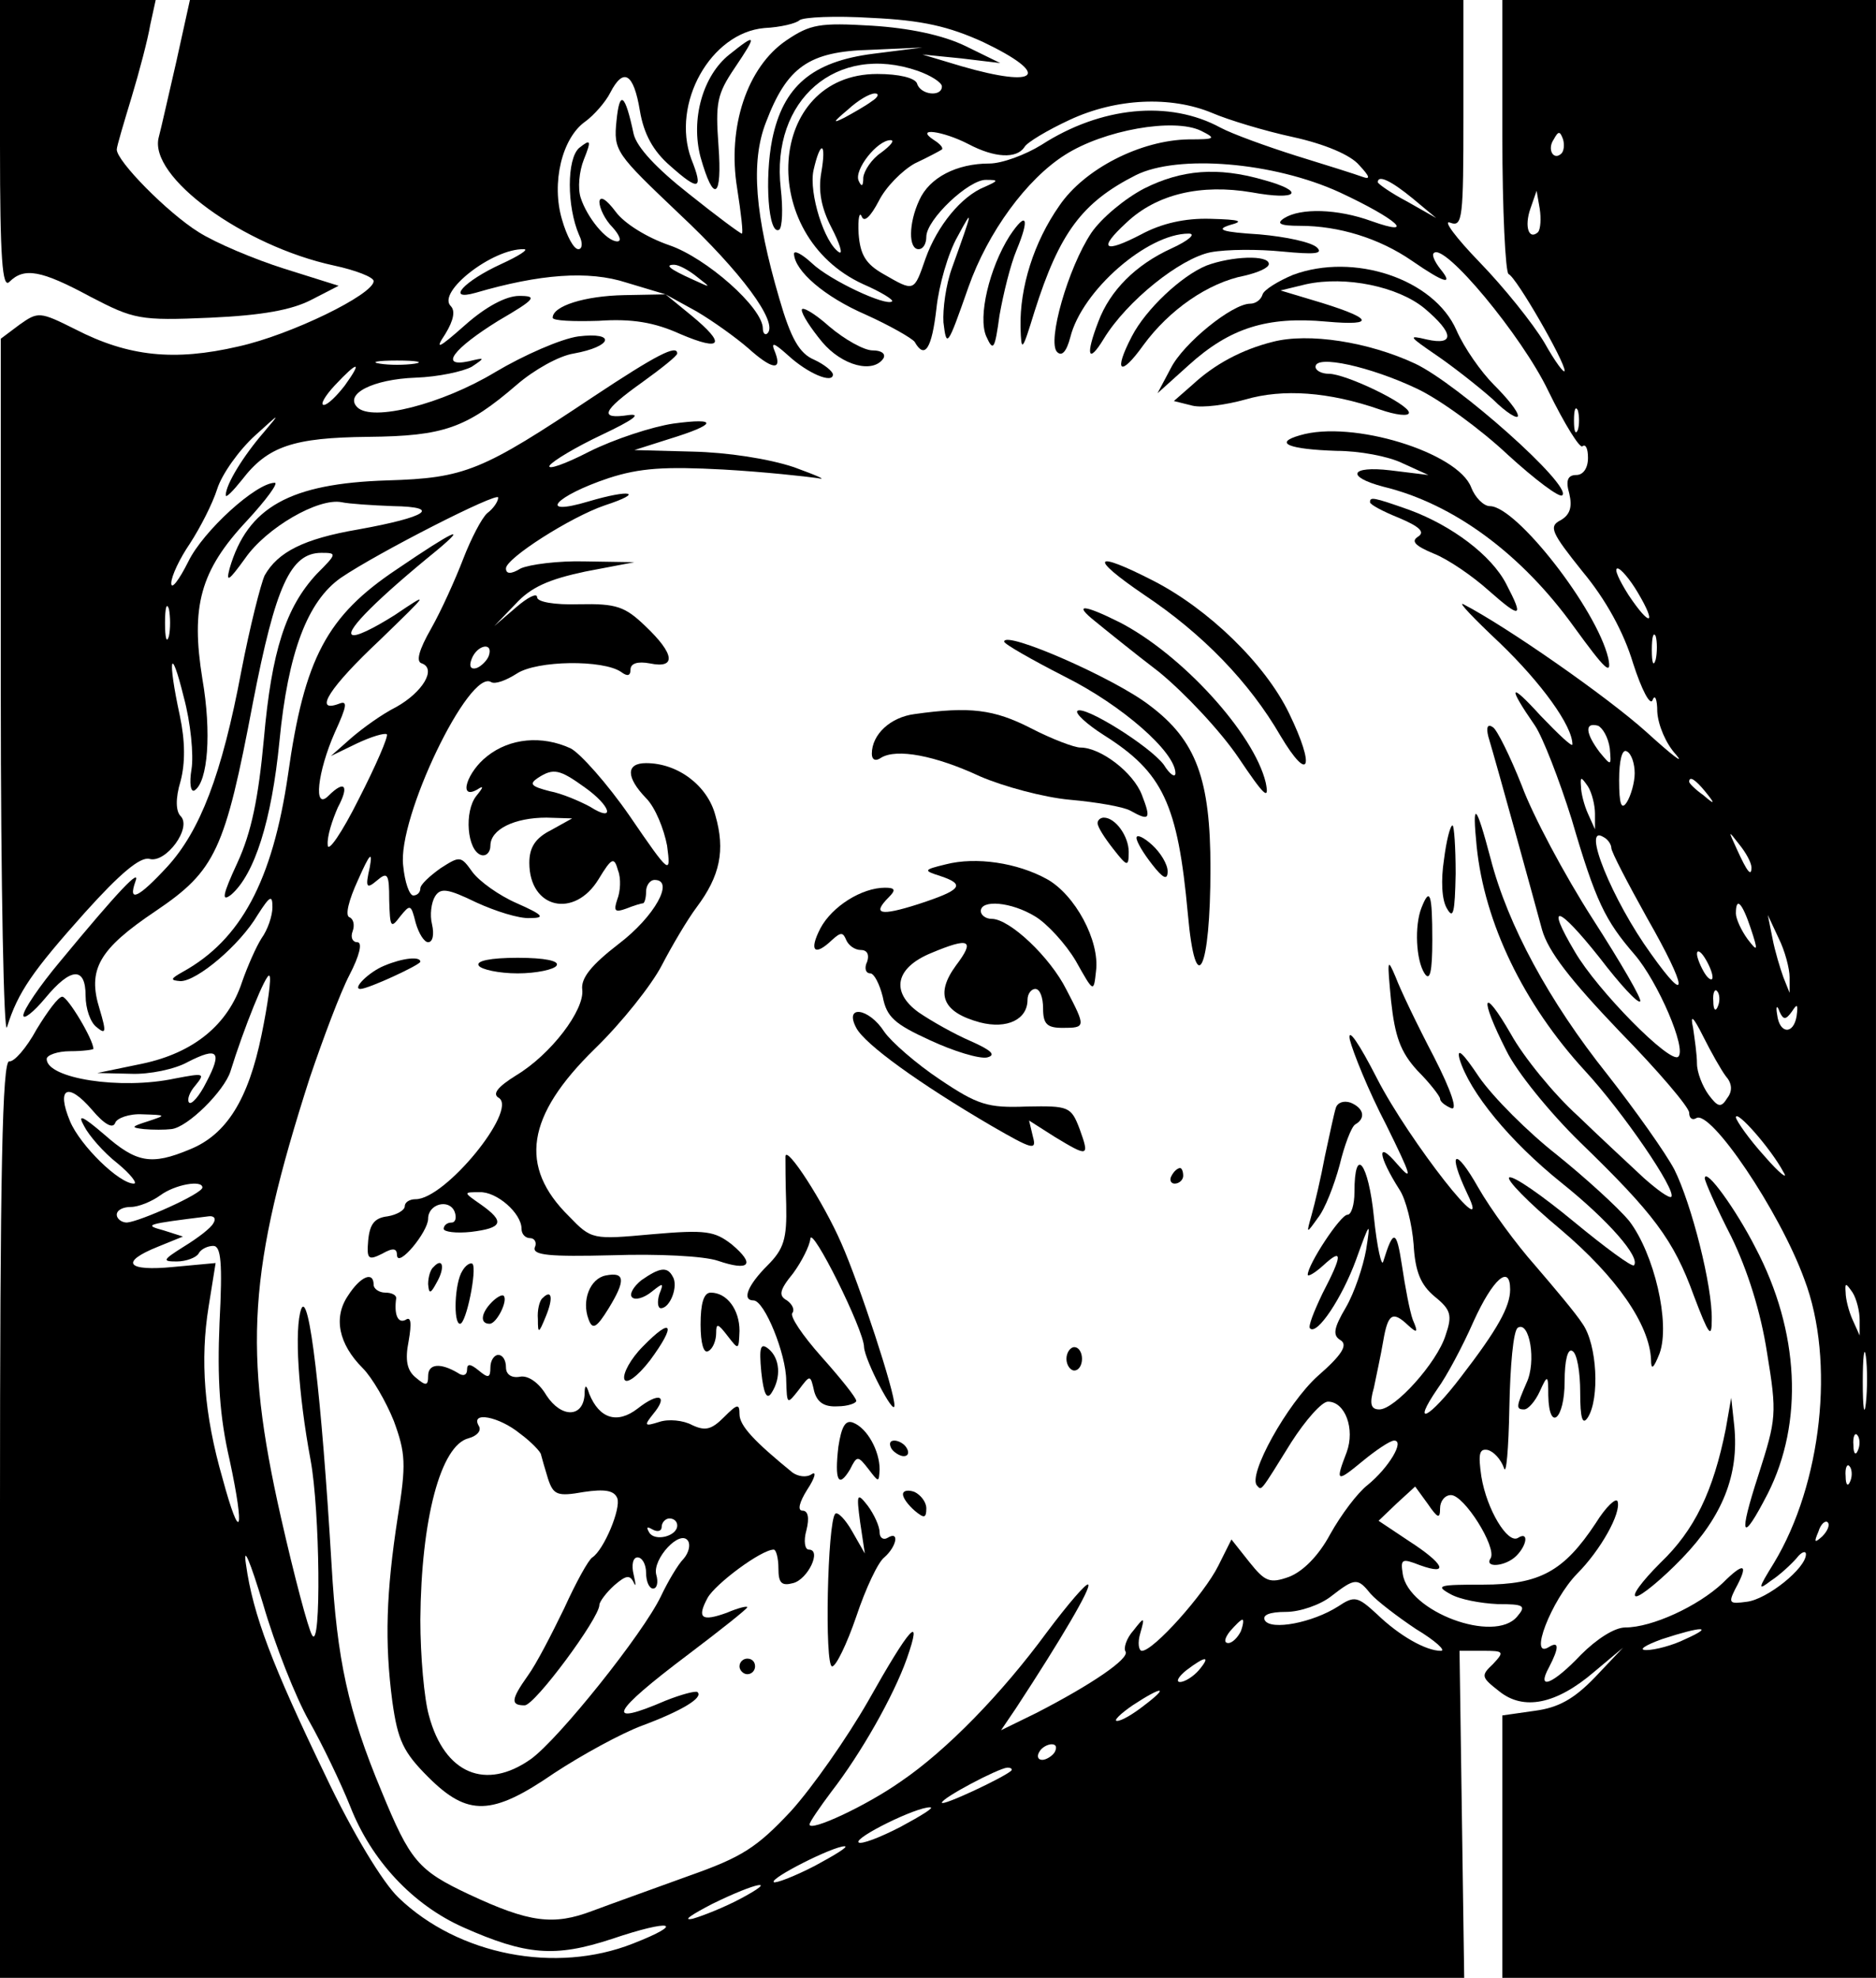 <?xml version="1.0" standalone="no"?>
<!DOCTYPE svg PUBLIC "-//W3C//DTD SVG 20010904//EN"
 "http://www.w3.org/TR/2001/REC-SVG-20010904/DTD/svg10.dtd">
<svg version="1.0" xmlns="http://www.w3.org/2000/svg"
 width="241pt" height="254pt" viewBox="0 0 241 254"
 preserveAspectRatio="xMidYMid meet">

<g transform="translate(0,254) scale(0.1,-0.1)"
fill="#000000" stroke="none">
<path d="M0 2353 c0 -145 3 -184 12 -175 19 19 41 15 104 -19 56 -29 63 -31
154 -27 67 3 105 10 130 23 l35 18 -70 22 c-38 12 -88 33 -110 47 -40 25 -105
91 -105 106 0 4 9 34 19 67 10 33 21 75 24 93 l7 32 -100 0 -100 0 0 -187z"/>
<path d="M227 2463 c-10 -43 -20 -88 -23 -99 -14 -51 109 -140 225 -165 28 -6
51 -15 51 -20 0 -17 -106 -69 -174 -84 -82 -19 -141 -13 -209 22 -46 23 -48
23 -72 6 l-24 -18 0 -455 c0 -250 4 -443 8 -429 14 45 33 72 100 147 45 50 71
72 83 69 21 -6 55 40 40 55 -6 6 -7 22 0 45 6 23 6 51 -1 84 -16 74 -12 93 5
24 9 -33 13 -75 10 -93 -3 -18 -1 -30 4 -27 17 11 22 74 10 143 -15 93 -3 139
57 203 25 27 41 49 36 49 -24 0 -92 -62 -111 -101 -12 -24 -22 -37 -22 -28 0
9 11 32 24 51 13 20 29 51 35 70 6 19 28 50 49 69 32 29 33 30 11 4 -26 -30
-49 -67 -49 -81 0 -4 9 5 21 20 33 43 66 54 162 55 97 1 126 11 191 67 22 19
54 37 73 40 50 9 55 28 6 22 -22 -3 -70 -24 -107 -46 -68 -41 -158 -64 -177
-45 -17 17 20 36 75 38 29 1 61 8 72 14 18 12 17 12 -4 7 -38 -8 -20 16 38 52
48 28 51 32 27 32 -17 0 -43 -14 -69 -37 -35 -31 -40 -33 -26 -12 11 18 13 30
7 36 -18 18 54 74 94 73 7 0 -7 -9 -29 -19 -48 -22 -72 -48 -33 -37 82 24 145
29 194 13 l50 -15 -53 -1 c-51 -1 -92 -14 -92 -29 0 -4 27 -5 59 -4 43 3 72
-2 105 -17 54 -23 59 -13 14 24 l-33 27 40 -22 c22 -13 51 -34 66 -47 30 -27
44 -30 35 -6 -6 14 -3 14 16 -3 26 -24 58 -37 58 -25 0 4 -11 13 -24 19 -19 8
-30 27 -45 79 -31 106 -37 175 -17 226 27 71 55 91 134 93 l67 3 -63 -8 c-79
-10 -116 -42 -130 -110 -10 -50 -5 -124 9 -116 4 3 5 27 2 53 -13 114 72 187
176 151 17 -6 31 -15 31 -20 0 -14 -28 -11 -32 4 -3 7 -23 12 -51 12 -142 0
-156 -207 -18 -270 23 -10 39 -20 37 -22 -7 -7 -80 27 -103 49 -13 12 -23 17
-23 12 1 -22 39 -55 92 -78 31 -14 59 -30 63 -35 13 -23 22 -9 28 43 3 29 15
71 27 92 21 39 20 35 -7 -40 -8 -22 -12 -53 -11 -70 4 -33 5 -32 32 45 25 71
75 139 124 170 50 32 140 48 175 31 20 -10 18 -11 -16 -11 -62 -1 -134 -38
-166 -85 -33 -47 -51 -105 -50 -156 1 -33 2 -32 18 20 32 101 61 140 130 175
54 27 177 17 262 -22 73 -34 100 -58 41 -37 -44 16 -91 17 -112 4 -11 -7 -6
-10 20 -10 50 0 102 -16 144 -45 42 -29 54 -32 36 -10 -7 9 -11 18 -8 20 13
14 113 -106 147 -177 21 -43 41 -75 44 -71 4 3 7 -3 7 -15 0 -13 -6 -22 -15
-22 -11 0 -14 -7 -9 -24 4 -17 1 -27 -11 -34 -16 -8 -12 -16 28 -66 30 -36 53
-78 65 -118 11 -34 22 -55 25 -47 3 8 6 1 6 -15 1 -17 11 -41 24 -55 12 -14
-5 -1 -38 29 -50 45 -179 135 -235 164 -8 4 13 -18 47 -50 53 -51 93 -106 93
-130 0 -4 -18 13 -41 37 -40 44 -43 39 -7 -13 10 -15 31 -69 47 -120 31 -106
43 -130 81 -174 30 -35 67 -121 56 -131 -10 -10 -104 85 -133 135 -38 64 -22
60 32 -8 26 -34 49 -59 52 -56 3 2 -25 50 -61 106 -36 56 -77 133 -91 171 -15
38 -32 72 -37 75 -7 5 -9 0 -6 -12 12 -40 59 -211 69 -248 8 -28 36 -64 100
-131 49 -50 89 -97 89 -104 0 -7 4 -10 9 -7 18 12 107 -119 139 -207 40 -105
22 -263 -39 -364 -21 -34 -21 -36 -4 -23 11 7 26 21 33 29 6 8 12 10 12 5 0
-18 -50 -58 -76 -61 -22 -3 -24 -2 -15 16 18 33 12 36 -16 8 -32 -30 -91 -57
-125 -57 -14 0 -37 -15 -57 -35 -36 -38 -58 -47 -41 -16 13 25 13 34 0 26 -27
-17 3 60 36 94 30 30 57 78 52 93 -2 5 -15 -7 -28 -28 -41 -62 -72 -79 -145
-79 -56 0 -62 -1 -42 -12 12 -7 39 -12 61 -13 34 0 37 -2 25 -16 -29 -35 -140
6 -147 55 -3 19 -1 20 22 11 39 -14 31 2 -14 31 l-39 26 23 22 24 22 16 -22
c13 -19 16 -20 16 -6 0 9 6 17 14 17 17 0 59 -67 51 -81 -9 -13 19 -11 33 3
14 14 16 32 2 23 -13 -8 -40 36 -47 79 -4 28 -3 36 8 34 8 -2 17 -12 21 -23 3
-11 6 24 7 77 1 53 5 100 11 103 15 9 24 -44 11 -71 -13 -30 -14 -34 -3 -34 5
0 14 10 20 23 10 22 11 22 11 -5 1 -48 21 -31 21 18 0 27 4 43 10 39 6 -3 10
-27 10 -53 0 -34 3 -43 10 -32 15 24 12 93 -7 120 -9 14 -37 47 -61 75 -24 27
-57 72 -73 100 -30 53 -40 47 -14 -8 35 -72 -75 68 -116 148 -23 45 -38 67
-35 50 4 -16 24 -66 47 -110 32 -65 35 -74 14 -50 -27 32 -25 11 3 -33 8 -12
16 -44 18 -70 2 -35 9 -52 27 -67 21 -17 23 -24 14 -50 -11 -35 -65 -95 -85
-95 -11 0 -13 7 -7 28 3 15 9 42 12 60 6 35 12 39 32 20 12 -11 13 -9 6 7 -4
11 -10 43 -14 70 -7 46 -11 47 -24 5 -2 -8 -8 18 -12 57 -7 70 -25 93 -25 32
0 -16 -4 -29 -9 -29 -9 0 -51 -64 -51 -77 0 -3 9 2 20 12 25 23 25 14 -1 -36
-11 -23 -19 -43 -16 -45 9 -9 41 39 59 88 18 50 19 51 13 13 -4 -22 -15 -55
-26 -74 -16 -27 -17 -36 -7 -42 10 -6 2 -19 -29 -46 -39 -35 -91 -128 -78
-141 6 -6 3 -10 44 56 18 28 39 52 47 52 22 0 35 -35 24 -65 -15 -39 -13 -39
21 -11 17 14 35 26 40 26 14 0 -7 -35 -34 -57 -13 -10 -34 -38 -48 -63 -15
-28 -35 -48 -53 -55 -25 -9 -31 -6 -51 19 l-23 29 -17 -34 c-18 -36 -83 -109
-98 -109 -4 0 -6 10 -2 23 6 21 5 21 -9 3 -9 -10 -13 -23 -10 -27 5 -9 -43
-42 -115 -79 l-45 -22 19 28 c59 90 97 155 93 159 -2 3 -26 -25 -53 -61 -58
-79 -129 -152 -188 -192 -44 -31 -117 -65 -117 -55 0 3 13 22 28 42 38 49 80
123 97 171 21 60 4 41 -50 -55 -27 -47 -71 -110 -99 -141 -44 -47 -63 -59
-131 -83 -44 -16 -100 -36 -124 -45 -50 -19 -81 -15 -158 21 -66 31 -76 43
-113 133 -43 103 -57 169 -64 290 -13 218 -29 354 -39 329 -9 -25 -4 -108 12
-194 12 -64 14 -246 2 -225 -5 8 -23 76 -40 151 -49 216 -42 319 37 565 17 50
39 109 51 132 13 25 17 42 10 42 -6 0 -9 6 -6 14 3 8 1 16 -4 18 -6 2 -1 22
11 48 15 34 19 38 15 16 -6 -26 -4 -28 9 -17 14 12 16 9 16 -25 1 -35 2 -37
14 -21 13 16 14 16 20 -8 4 -14 11 -25 16 -25 6 0 8 10 5 23 -3 12 -1 28 4 36
7 11 16 10 53 -8 24 -11 55 -21 69 -20 20 0 17 4 -17 19 -23 10 -48 28 -57 40
-15 21 -16 21 -41 5 -14 -10 -26 -21 -26 -26 0 -5 -4 -9 -9 -9 -5 0 -11 17
-13 38 -8 61 85 254 113 236 5 -3 19 2 33 11 26 17 111 18 134 2 8 -6 12 -5
12 3 0 8 9 11 25 8 34 -7 32 12 -6 48 -26 25 -37 29 -85 28 -32 -1 -54 3 -54
9 0 6 -12 0 -27 -13 l-28 -24 27 28 c20 22 43 32 90 42 l63 12 -63 1 c-35 1
-72 -4 -83 -9 -13 -8 -19 -7 -19 0 0 13 83 66 127 81 52 17 33 21 -21 5 -67
-20 -43 7 26 30 40 13 72 15 147 11 53 -3 107 -9 121 -11 14 -3 0 3 -30 14
-33 11 -86 19 -130 20 l-75 2 44 14 c62 19 65 28 6 20 -27 -4 -76 -20 -108
-36 -31 -16 -54 -24 -51 -18 4 6 34 24 68 40 38 18 51 27 34 25 -39 -6 -35 5
17 42 25 18 45 34 45 37 0 12 -27 -2 -107 -55 -144 -96 -165 -105 -266 -108
-124 -4 -179 -34 -202 -113 -5 -19 -1 -16 20 13 27 39 94 78 124 72 9 -2 39
-4 66 -5 63 -1 44 -14 -45 -30 -70 -12 -103 -29 -120 -59 -5 -11 -19 -66 -30
-123 -25 -133 -53 -205 -95 -251 -37 -40 -51 -47 -41 -19 7 18 -21 -11 -97
-103 -26 -31 -47 -62 -47 -69 0 -6 13 4 28 22 33 40 52 41 52 3 0 -16 6 -34
14 -40 12 -10 13 -7 4 23 -16 51 -1 77 72 126 77 52 89 78 125 268 29 149 48
192 88 192 20 0 20 -1 -6 -27 -40 -43 -58 -99 -68 -212 -7 -76 -16 -120 -34
-159 -19 -41 -21 -51 -8 -41 30 26 52 95 62 197 11 114 36 180 79 210 47 32
202 111 202 103 0 -5 -6 -14 -14 -20 -7 -6 -21 -33 -31 -59 -10 -26 -28 -66
-41 -89 -16 -28 -20 -43 -12 -45 19 -7 1 -37 -33 -56 -18 -9 -43 -27 -58 -40
l-26 -23 33 16 c19 9 36 14 39 12 2 -3 -14 -40 -36 -83 -22 -44 -40 -70 -40
-59 -1 11 6 32 13 48 15 28 9 36 -12 15 -20 -20 -14 31 8 81 16 35 17 42 5 37
-33 -12 -11 22 53 82 64 62 65 63 19 32 -27 -17 -51 -29 -55 -25 -7 6 34 47
109 108 42 35 21 25 -51 -24 -90 -60 -119 -114 -140 -264 -20 -137 -61 -212
-135 -253 -16 -9 -17 -11 -3 -12 21 0 76 46 99 85 16 25 19 26 19 10 0 -11 -6
-29 -14 -40 -7 -11 -18 -36 -25 -56 -18 -55 -62 -91 -128 -105 l-58 -12 43 -1
c24 -1 57 6 73 15 39 20 45 14 24 -26 -9 -18 -19 -29 -22 -26 -3 3 0 13 8 22
13 16 11 16 -26 9 -70 -15 -165 0 -165 25 0 5 14 10 30 10 17 0 30 2 30 3 0
12 -33 67 -40 67 -5 0 -19 -19 -33 -42 -13 -24 -29 -42 -35 -41 -9 2 -12 -140
-12 -587 l0 -590 940 0 941 0 -3 210 -3 210 30 0 c27 0 28 -1 13 -17 -16 -15
-15 -17 8 -35 31 -25 73 -17 122 25 l37 31 -36 -38 c-27 -28 -47 -39 -77 -43
l-42 -6 0 -168 0 -169 240 0 240 0 0 1270 0 1270 -240 0 -240 0 0 -174 c0 -96
4 -176 8 -178 10 -4 72 -112 72 -124 0 -5 -12 11 -26 36 -15 25 -52 71 -83
103 -31 32 -48 55 -38 51 16 -6 17 5 17 140 l0 146 -818 0 -818 0 -17 -77z
m1036 23 c88 -42 72 -60 -28 -31 l-50 15 50 -5 50 -6 -45 22 c-29 14 -72 23
-120 26 -67 4 -79 2 -110 -19 -50 -34 -76 -111 -63 -190 5 -32 8 -58 6 -58 -2
0 -33 23 -68 51 -42 33 -67 60 -71 77 -11 52 -18 57 -22 17 -4 -39 -1 -42 81
-120 79 -74 127 -139 113 -153 -3 -3 -6 0 -6 6 0 27 -73 91 -120 107 -29 10
-58 28 -69 43 -12 16 -20 21 -21 13 0 -8 7 -23 17 -33 9 -10 12 -18 6 -18 -14
0 -39 31 -47 56 -4 12 -2 34 4 49 10 25 9 27 -6 15 -16 -14 -16 -75 0 -112 5
-10 4 -18 -1 -18 -6 0 -15 17 -21 38 -14 47 0 105 30 126 11 8 26 25 32 37 17
33 30 25 38 -23 5 -30 17 -52 39 -71 37 -33 43 -31 27 9 -26 71 25 162 94 168
21 1 41 6 45 10 5 4 46 6 93 3 65 -3 99 -11 143 -31z m-143 -76 c-8 -6 -24
-15 -35 -21 -16 -8 -15 -6 4 10 13 12 28 21 35 21 6 0 4 -5 -4 -10z m437 -15
c21 -9 67 -23 104 -31 41 -9 74 -23 85 -36 14 -15 15 -19 4 -15 -8 3 -46 15
-85 27 -38 12 -82 28 -97 36 -66 36 -154 27 -230 -22 -21 -13 -51 -24 -67 -24
-42 0 -77 -18 -90 -47 -14 -30 -14 -63 -1 -63 6 0 10 7 10 16 0 22 55 74 77
73 16 0 16 -1 -2 -9 -30 -12 -61 -50 -76 -92 -15 -43 -14 -43 -54 -20 -23 13
-30 25 -32 52 -1 19 1 29 4 22 3 -8 11 -1 22 20 9 18 30 39 46 48 17 8 32 16
35 18 2 2 -2 7 -10 12 -26 17 11 12 44 -5 34 -18 62 -19 72 -4 3 6 30 22 58
35 60 28 130 31 183 9z m449 -52 c-10 -10 -19 5 -10 18 6 11 8 11 12 0 2 -7 1
-15 -2 -18z m-874 1 c-12 -8 -22 -23 -23 -32 0 -11 -2 -13 -6 -4 -6 14 24 52
41 52 6 0 0 -7 -12 -16z m-77 -26 c-4 -23 0 -45 13 -70 11 -21 15 -35 10 -32
-19 12 -39 76 -33 105 9 40 17 37 10 -3z m760 -33 l30 -25 -37 21 c-21 11 -38
23 -38 25 0 10 17 2 45 -21z m161 -43 c-12 -11 -18 7 -10 30 l8 23 4 -23 c2
-13 1 -26 -2 -30z m-1080 -58 c18 -14 18 -14 -6 -3 -31 14 -36 19 -24 19 6 0
19 -7 30 -16z m-363 -111 c-13 -2 -33 -2 -45 0 -13 2 -3 4 22 4 25 0 35 -2 23
-4z m-90 -28 c-10 -13 -22 -25 -27 -25 -5 0 1 11 14 25 30 32 36 32 13 0z
m1584 -57 c-3 -7 -5 -2 -5 12 0 14 2 19 5 13 2 -7 2 -19 0 -25z m77 -209 c25
-42 16 -45 -12 -3 -12 19 -19 34 -14 34 4 0 16 -14 26 -31z m-1887 -56 c-3
-10 -5 -2 -5 17 0 19 2 27 5 18 2 -10 2 -26 0 -35z m1910 -30 c-3 -10 -5 -4
-5 12 0 17 2 24 5 18 2 -7 2 -21 0 -30z m-1499 5 c-2 -6 -10 -14 -16 -16 -7
-2 -10 2 -6 12 7 18 28 22 22 4z m1440 -119 c2 -23 2 -23 -13 -5 -18 24 -20
39 -2 34 6 -3 13 -15 15 -29z m32 -32 c0 -12 -5 -29 -10 -37 -7 -11 -10 -3
-10 28 0 26 4 41 10 37 6 -3 10 -16 10 -28z m-51 -52 l0 -20 -9 20 c-5 11 -9
27 -9 35 -1 13 0 13 9 0 5 -8 9 -24 9 -35z m142 28 c13 -16 12 -17 -3 -4 -10
7 -18 15 -18 17 0 8 8 3 21 -13z m-121 -72 c0 -5 21 -45 46 -90 52 -91 54
-115 5 -46 -50 69 -90 168 -61 150 6 -3 10 -10 10 -14z m180 -25 c0 -12 -5 -7
-19 24 -11 24 -11 24 3 6 9 -11 16 -24 16 -30z m-1 -78 c10 -30 9 -31 -4 -14
-8 11 -15 26 -15 33 0 22 8 14 19 -19z m50 -63 l0 -20 -8 20 c-4 11 -11 34
-14 50 l-6 30 14 -30 c8 -16 14 -39 14 -50z m-99 0 c0 -5 -5 -3 -10 5 -5 8
-10 20 -10 25 0 6 5 3 10 -5 5 -8 10 -19 10 -25z m-1864 -74 c-17 -83 -45
-128 -92 -147 -50 -21 -69 -17 -110 19 -28 24 -35 27 -26 11 6 -12 25 -34 43
-48 17 -14 26 -26 21 -26 -19 0 -69 49 -82 80 -18 43 -3 51 28 15 16 -19 27
-25 30 -17 2 6 18 12 35 11 31 -1 31 -1 7 -9 -22 -7 -22 -8 -5 -10 11 -1 27
-1 35 0 21 2 68 49 76 74 17 55 46 127 50 123 3 -2 -2 -37 -10 -76z m1871 37
c-3 -8 -6 -5 -6 6 -1 11 2 17 5 13 3 -3 4 -12 1 -19z m95 -7 c7 11 8 9 6 -6
-4 -24 -22 -23 -25 2 -2 11 0 13 3 4 5 -11 8 -11 16 0z m-85 -83 c8 -9 9 -19
2 -28 -8 -13 -12 -12 -24 4 -8 11 -15 29 -15 40 0 12 -3 32 -5 46 -4 18 0 15
13 -11 10 -20 23 -43 29 -51z m74 -123 c7 -11 -5 -2 -24 20 -20 22 -36 45 -37
50 0 11 45 -40 61 -70z m-2031 -20 c0 -8 -81 -44 -97 -45 -7 0 -13 5 -13 10 0
6 8 10 18 10 10 0 27 7 38 15 19 14 54 20 54 10z m14 -46 c-3 -6 -20 -19 -38
-30 -27 -17 -28 -19 -9 -19 12 0 25 5 28 10 3 6 12 10 19 10 10 0 12 -22 8
-99 -3 -71 0 -120 13 -176 20 -93 14 -109 -9 -24 -24 83 -29 153 -18 221 l9
56 -54 -5 c-60 -6 -70 6 -20 26 l32 13 -25 8 c-26 7 -23 8 58 18 7 1 10 -3 6
-9z m1666 -85 c0 -22 -16 -51 -63 -112 -41 -54 -65 -66 -30 -15 11 15 32 54
46 86 25 55 47 74 47 41z m449 -39 l0 -20 -9 20 c-5 11 -9 27 -9 35 -1 13 0
13 9 0 5 -8 9 -24 9 -35z m8 -107 c-2 -18 -4 -6 -4 27 0 33 2 48 4 33 2 -15 2
-42 0 -60z m-10 -60 c-3 -8 -6 -5 -6 6 -1 11 2 17 5 13 3 -3 4 -12 1 -19z
m-10 -40 c-3 -8 -6 -5 -6 6 -1 11 2 17 5 13 3 -3 4 -12 1 -19z m-36 -71 c-10
-9 -11 -8 -5 6 3 10 9 15 12 12 3 -3 0 -11 -7 -18z m-1944 -237 c17 -30 41
-80 53 -110 27 -69 80 -126 145 -155 81 -36 118 -39 191 -15 77 26 96 21 27
-6 -99 -39 -224 -15 -301 59 -20 19 -59 83 -94 157 -68 141 -93 206 -102 271
-4 26 5 5 22 -51 15 -52 42 -120 59 -150z m1364 163 c8 -9 34 -29 58 -45 25
-15 39 -28 32 -28 -19 0 -53 19 -82 47 -25 23 -29 24 -50 10 -33 -21 -86 -31
-94 -18 -4 7 6 11 27 11 18 0 44 9 58 20 31 24 34 24 51 3z m-167 -48 c-4 -8
-11 -15 -16 -15 -6 0 -5 6 2 15 7 8 14 15 16 15 2 0 1 -7 -2 -15z m571 -10
c-16 -8 -39 -14 -50 -14 -11 0 -2 6 20 14 52 17 68 17 30 0z m-625 -40 c-7 -8
-18 -15 -24 -15 -6 0 -2 7 8 15 25 19 32 19 16 0z m-70 -45 c-14 -11 -29 -20
-35 -20 -5 0 4 9 20 20 38 25 48 25 15 0z m-115 -60 c-3 -5 -11 -10 -16 -10
-6 0 -7 5 -4 10 3 6 11 10 16 10 6 0 7 -4 4 -10z m-56 -24 c-10 -9 -89 -46
-89 -41 0 6 72 44 84 45 5 0 7 -2 5 -4z m-142 -72 c-27 -14 -51 -23 -54 -20
-6 6 75 46 92 45 6 0 -12 -11 -38 -25z m-110 -50 c-27 -14 -51 -23 -53 -21 -5
5 76 46 91 46 6 0 -12 -11 -38 -25z m-97 -43 c-19 -10 -46 -21 -60 -25 -14 -3
-2 5 25 19 57 28 88 34 35 6z"/>
<path d="M937 2470 c-34 -27 -50 -83 -37 -132 17 -60 28 -53 23 15 -4 55 -2
66 21 100 29 43 28 45 -7 17z"/>
<path d="M1470 2298 c-25 -13 -55 -38 -68 -57 -30 -45 -57 -140 -44 -153 6 -6
12 0 17 19 15 60 99 133 152 133 10 0 0 -9 -22 -19 -46 -21 -79 -54 -94 -94
-17 -44 -13 -55 7 -22 30 49 98 103 137 111 21 4 62 4 92 1 42 -4 53 -3 45 5
-7 7 -40 14 -74 17 -48 3 -57 6 -38 12 19 5 13 7 -25 8 -33 1 -63 -6 -89 -20
-48 -25 -56 -19 -19 15 39 37 96 50 161 39 60 -11 70 1 15 16 -59 17 -105 13
-153 -11z"/>
<path d="M1297 2237 c-26 -41 -41 -104 -30 -129 9 -20 11 -17 17 27 5 28 14
65 22 84 17 41 13 51 -9 18z"/>
<path d="M1550 2199 c-32 -13 -78 -56 -96 -91 -24 -46 -15 -53 15 -11 33 45
83 80 130 89 17 4 31 10 31 15 0 12 -48 10 -80 -2z"/>
<path d="M1661 2187 c-19 -8 -37 -19 -39 -25 -2 -7 -9 -12 -16 -12 -23 0 -86
-51 -102 -83 l-17 -32 40 36 c53 48 101 63 177 56 67 -6 59 5 -19 28 l-40 12
33 8 c51 11 118 -3 152 -31 38 -32 39 -48 3 -40 -25 6 -23 4 12 -20 22 -15 55
-41 73 -57 17 -17 32 -26 32 -21 0 6 -14 23 -31 40 -16 16 -38 47 -48 70 -29
66 -132 100 -210 71z"/>
<path d="M1030 2142 c0 -6 12 -24 26 -41 26 -31 66 -41 79 -21 3 6 -3 10 -14
10 -11 0 -36 14 -56 31 -19 17 -35 26 -35 21z"/>
<path d="M1635 2101 c-40 -10 -75 -29 -103 -55 l-24 -21 24 -6 c13 -3 43 1 68
8 48 14 107 10 173 -13 20 -7 37 -9 37 -4 0 11 -81 50 -103 50 -9 0 -17 4 -17
9 0 16 71 0 130 -28 30 -14 83 -53 117 -85 35 -32 67 -56 70 -52 13 12 -134
143 -189 169 -60 28 -137 40 -183 28z"/>
<path d="M1670 1981 c-35 -10 -14 -18 47 -20 29 0 67 -7 85 -16 l33 -15 -49 6
c-51 6 -58 -8 -9 -21 91 -22 178 -87 245 -180 40 -55 49 -64 44 -40 -15 63
-118 195 -152 195 -8 0 -19 11 -24 24 -17 45 -153 87 -220 67z"/>
<path d="M1760 1895 c0 -3 17 -12 37 -20 26 -11 34 -18 25 -24 -10 -6 -4 -12
20 -22 18 -7 50 -29 70 -47 42 -37 46 -36 23 8 -19 37 -70 75 -124 95 -48 17
-51 17 -51 10z"/>
<path d="M1470 1776 c75 -50 135 -112 175 -181 37 -62 45 -41 11 29 -31 64
-104 134 -174 170 -78 40 -84 31 -12 -18z"/>
<path d="M1407 1742 c11 -9 48 -39 82 -65 33 -27 79 -76 102 -110 33 -49 40
-56 35 -32 -15 63 -108 165 -188 206 -46 23 -60 24 -31 1z"/>
<path d="M1290 1716 c0 -3 35 -23 78 -45 74 -37 142 -97 142 -124 0 -6 -7 -2
-15 11 -18 24 -103 77 -111 69 -3 -3 12 -17 34 -31 76 -48 95 -88 108 -230 10
-112 29 -73 29 59 0 114 -18 164 -78 209 -45 35 -187 97 -187 82z"/>
<path d="M1175 1623 c-31 -4 -55 -26 -55 -51 0 -8 5 -10 12 -5 20 12 69 3 127
-24 30 -13 82 -27 115 -30 34 -3 69 -9 78 -14 25 -14 27 -11 15 20 -11 29 -53
61 -79 61 -8 0 -37 11 -64 25 -47 24 -78 28 -149 18z"/>
<path d="M626 1569 c-26 -20 -38 -57 -13 -43 9 6 8 3 -1 -8 -16 -20 -12 -70 6
-76 6 -2 12 3 12 12 0 21 31 36 72 36 l33 -1 -27 -15 c-20 -10 -28 -22 -28
-42 0 -59 58 -72 89 -21 17 28 20 29 25 11 4 -10 3 -27 -1 -37 -5 -15 -3 -17
11 -12 10 4 20 7 22 7 2 0 4 7 4 15 0 8 5 15 11 15 26 0 0 -47 -46 -82 -35
-27 -49 -44 -47 -59 3 -26 -40 -83 -85 -110 -24 -15 -31 -24 -22 -29 24 -16
-69 -130 -107 -130 -8 0 -14 -4 -14 -9 0 -5 -10 -11 -22 -13 -17 -2 -23 -10
-25 -31 -2 -24 0 -26 18 -17 14 8 19 7 19 -2 1 -17 40 30 40 47 0 19 27 26 34
9 3 -8 1 -14 -4 -14 -6 0 -10 -4 -10 -8 0 -4 16 -6 35 -4 41 5 44 13 13 35
-23 16 -23 16 -2 16 22 1 54 -27 54 -47 0 -7 5 -12 11 -12 6 0 9 -6 6 -12 -3
-10 19 -12 99 -10 60 2 118 -1 136 -7 41 -14 49 -5 18 21 -22 17 -33 19 -102
13 -77 -7 -78 -7 -107 23 -65 64 -55 129 33 215 35 34 73 82 86 107 13 25 33
59 45 75 30 40 37 73 24 118 -10 38 -48 67 -89 67 -26 0 -26 -18 0 -45 12 -12
23 -40 27 -61 5 -38 4 -38 -48 38 -29 42 -64 81 -76 87 -37 17 -78 13 -107
-10z m125 -40 c34 -24 40 -46 7 -25 -13 7 -36 17 -52 20 -23 6 -27 9 -15 17
20 13 28 11 60 -12z"/>
<path d="M1897 1453 c10 -98 60 -202 139 -288 49 -53 118 -154 111 -162 -3 -2
-18 9 -35 24 -16 15 -55 51 -85 80 -31 28 -70 76 -86 105 -37 64 -41 48 -6
-21 13 -27 56 -80 95 -118 94 -91 120 -125 146 -197 19 -50 23 -56 23 -31 1
43 -26 149 -48 193 -11 21 -50 76 -86 122 -75 94 -128 192 -150 277 -19 72
-24 76 -18 16z"/>
<path d="M1410 1483 c0 -5 9 -19 20 -33 18 -23 20 -24 20 -4 0 20 -17 44 -32
44 -4 0 -8 -3 -8 -7z"/>
<path d="M1855 1436 c-4 -26 -3 -52 4 -63 8 -14 10 -5 11 45 0 34 -2 62 -4 62
-3 0 -8 -20 -11 -44z"/>
<path d="M1460 1464 c0 -5 9 -20 20 -34 14 -18 20 -21 20 -9 0 9 -9 24 -20 34
-11 10 -20 14 -20 9z"/>
<path d="M1215 1430 c-29 -7 -29 -8 -7 -15 33 -11 27 -18 -28 -36 -50 -16 -60
-13 -38 9 9 9 8 12 -5 12 -30 0 -68 -24 -83 -52 -15 -29 -8 -37 15 -15 11 10
14 10 18 0 3 -7 11 -13 19 -13 8 0 11 -6 8 -15 -4 -8 -2 -15 4 -15 5 0 12 -14
16 -30 5 -26 15 -35 61 -56 30 -14 63 -24 73 -22 12 3 6 9 -21 21 -21 9 -51
26 -67 37 -36 26 -30 57 16 76 50 21 57 17 32 -16 -27 -37 -17 -60 31 -73 35
-9 61 4 61 29 0 8 5 14 10 14 6 0 10 -11 10 -25 0 -20 5 -25 25 -25 30 0 30 1
5 49 -21 42 -73 91 -96 91 -8 0 -14 5 -14 10 0 15 39 12 70 -7 15 -9 39 -35
52 -57 23 -41 23 -41 26 -13 5 39 -27 98 -63 118 -38 21 -91 29 -130 19z"/>
<path d="M1826 1374 c-9 -23 -7 -67 4 -84 7 -11 10 2 10 43 0 59 -3 69 -14 41z"/>
<path d="M494 1300 c-20 -8 -42 -30 -31 -30 10 0 77 31 77 35 0 7 -22 5 -46
-5z"/>
<path d="M615 1300 c3 -5 26 -10 50 -10 24 0 47 5 50 10 4 6 -15 10 -50 10
-35 0 -54 -4 -50 -10z"/>
<path d="M1787 1255 c5 -46 12 -66 34 -90 16 -16 29 -33 29 -36 0 -4 7 -9 14
-12 9 -4 1 21 -22 66 -21 40 -43 86 -49 102 -11 26 -11 23 -6 -30z"/>
<path d="M1100 1220 c11 -21 80 -71 174 -126 52 -30 58 -32 53 -14 l-5 21 33
-21 c43 -26 45 -26 32 10 -11 29 -14 30 -68 29 -50 -2 -63 2 -112 35 -30 20
-62 48 -71 61 -20 31 -52 35 -36 5z"/>
<path d="M1875 1180 c13 -43 65 -106 131 -159 60 -48 102 -96 93 -106 -3 -2
-37 23 -77 56 -40 33 -77 59 -83 57 -5 -2 24 -32 66 -67 72 -61 114 -122 116
-167 0 -14 3 -12 11 8 14 39 -7 128 -39 170 -15 18 -57 56 -93 85 -37 29 -82
74 -100 100 -20 30 -29 39 -25 23z"/>
<path d="M1716 1117 c-2 -6 -8 -34 -14 -62 -5 -27 -13 -61 -17 -75 -7 -25 -7
-25 8 -4 9 11 21 42 28 68 6 25 15 49 20 52 14 8 11 21 -6 28 -9 3 -17 0 -19
-7z"/>
<path d="M1009 1055 c0 -6 0 -34 1 -62 1 -44 -3 -57 -24 -78 -26 -26 -33 -45
-18 -45 14 0 42 -69 42 -103 1 -31 1 -31 16 -12 15 20 15 20 20 -2 4 -14 13
-20 30 -19 13 0 24 4 24 7 0 4 -20 29 -45 57 -24 27 -41 52 -37 56 3 4 0 11
-7 16 -11 6 -10 13 8 35 11 15 21 35 22 44 1 19 69 -117 69 -139 1 -17 39 -90
39 -75 1 16 -45 156 -68 208 -23 53 -71 127 -72 112z"/>
<path d="M1505 1030 c-3 -5 -1 -10 4 -10 6 0 11 5 11 10 0 6 -2 10 -4 10 -3 0
-8 -4 -11 -10z"/>
<path d="M2190 1027 c0 -4 15 -38 34 -75 21 -43 38 -97 46 -149 13 -79 12 -85
-11 -157 -26 -80 -22 -90 12 -24 46 91 41 208 -16 316 -25 49 -64 103 -65 89z"/>
<path d="M557 913 c-4 -3 -7 -13 -7 -22 1 -13 3 -13 11 2 11 19 8 33 -4 20z"/>
<path d="M594 908 c-10 -15 -12 -68 -3 -68 8 0 22 70 16 77 -3 2 -9 -2 -13 -9z"/>
<path d="M778 902 c-20 -4 -31 -32 -22 -56 5 -14 10 -12 26 14 22 36 21 47 -4
42z"/>
<path d="M824 896 c-10 -8 -16 -18 -12 -22 4 -4 15 -1 25 7 15 12 16 12 10 -3
-3 -10 -2 -18 2 -18 12 0 23 29 15 41 -7 13 -17 11 -40 -5z"/>
<path d="M447 876 c-19 -28 -12 -62 19 -93 12 -12 30 -43 40 -68 15 -41 16
-55 5 -123 -15 -97 -17 -161 -7 -237 7 -50 14 -65 46 -97 51 -51 82 -50 162 5
35 23 86 51 113 61 51 19 79 36 71 43 -2 2 -21 -3 -41 -11 -79 -34 -71 -16 30
60 41 31 75 58 75 60 0 2 -12 -1 -26 -7 -33 -12 -39 -7 -25 19 10 18 69 62 85
62 3 0 6 -11 6 -24 0 -19 4 -23 19 -19 19 5 37 43 20 43 -5 0 -7 11 -3 25 4
16 2 25 -5 25 -7 0 -4 11 6 27 10 15 12 24 6 20 -7 -5 -18 -3 -25 2 -49 40
-68 60 -68 75 0 14 -3 13 -20 -4 -16 -16 -24 -18 -41 -10 -11 6 -30 8 -42 4
-19 -6 -20 -5 -8 10 20 24 8 29 -20 7 -26 -20 -49 -13 -62 19 -4 13 -6 12 -6
-1 -2 -30 -30 -30 -49 -1 -10 17 -24 26 -34 24 -11 -2 -18 3 -18 12 0 9 -4 16
-10 16 -5 0 -10 -7 -10 -16 0 -14 -3 -14 -15 -4 -11 9 -15 9 -15 1 0 -7 -5 -9
-12 -4 -22 13 -38 12 -38 -4 0 -13 -3 -13 -16 -2 -11 9 -14 22 -9 47 4 23 3
32 -4 27 -10 -5 -15 7 -12 28 0 4 -6 7 -14 7 -8 0 -15 5 -15 10 0 18 -17 11
-33 -14z m221 -177 c15 -11 27 -24 27 -27 1 -4 5 -18 9 -31 7 -21 12 -23 46
-17 27 4 39 2 43 -8 5 -13 -17 -66 -32 -76 -5 -3 -21 -32 -36 -65 -16 -33 -36
-72 -47 -87 -22 -31 -22 -38 -4 -38 13 0 96 112 96 129 0 4 9 16 19 25 15 13
20 14 25 4 3 -7 3 -3 0 10 -3 12 -1 22 5 22 6 0 11 -9 11 -20 0 -11 4 -20 9
-20 5 0 7 8 4 18 -5 20 31 59 41 43 3 -5 1 -15 -6 -23 -7 -7 -20 -29 -29 -48
-23 -48 -131 -183 -167 -209 -58 -41 -111 -19 -131 56 -6 21 -11 76 -11 123 1
129 26 224 62 233 11 3 17 10 13 16 -11 19 26 12 53 -10z m202 -118 c0 -14
-29 -21 -36 -9 -4 7 -3 8 4 4 7 -4 12 -2 12 3 0 6 5 11 10 11 6 0 10 -4 10 -9z"/>
<path d="M632 868 c-14 -14 -16 -28 -3 -28 9 0 24 30 18 36 -2 2 -9 -2 -15 -8z"/>
<path d="M697 873 c-4 -3 -7 -16 -6 -27 0 -19 1 -19 10 3 10 24 8 36 -4 24z"/>
<path d="M900 839 c0 -24 4 -38 10 -34 6 3 10 14 10 23 0 13 2 13 15 -4 14
-18 14 -18 15 7 0 27 -16 49 -37 49 -9 0 -13 -14 -13 -41z"/>
<path d="M826 811 c-16 -16 -26 -35 -24 -42 2 -7 16 2 33 24 34 46 29 57 -9
18z"/>
<path d="M978 778 c3 -28 7 -36 13 -27 13 20 11 45 -4 57 -10 8 -12 2 -9 -30z"/>
<path d="M1370 795 c0 -8 5 -15 10 -15 6 0 10 7 10 15 0 8 -4 15 -10 15 -5 0
-10 -7 -10 -15z"/>
<path d="M2217 705 c-16 -80 -40 -130 -84 -172 -24 -24 -38 -43 -31 -43 6 0
33 22 59 49 52 54 73 107 67 169 l-4 37 -7 -40z"/>
<path d="M1077 682 c-5 -43 0 -54 15 -29 9 18 10 18 24 0 13 -17 13 -17 14 0
0 24 -16 53 -34 60 -10 4 -15 -5 -19 -31z"/>
<path d="M1145 680 c3 -5 11 -10 16 -10 6 0 7 5 4 10 -3 6 -11 10 -16 10 -6 0
-7 -4 -4 -10z"/>
<path d="M1160 621 c0 -5 7 -14 15 -21 12 -10 15 -10 15 3 0 8 -7 17 -15 21
-8 3 -15 2 -15 -3z"/>
<path d="M1105 585 l6 -40 -16 28 c-9 16 -19 26 -22 23 -10 -10 -14 -196 -4
-196 5 0 19 29 31 64 12 36 28 70 36 76 16 14 20 35 4 25 -5 -3 -10 0 -10 7 0
8 -7 23 -15 34 -14 18 -15 16 -10 -21z"/>
<path d="M950 400 c0 -5 5 -10 10 -10 6 0 10 5 10 10 0 6 -4 10 -10 10 -5 0
-10 -4 -10 -10z"/>
</g>
</svg>
